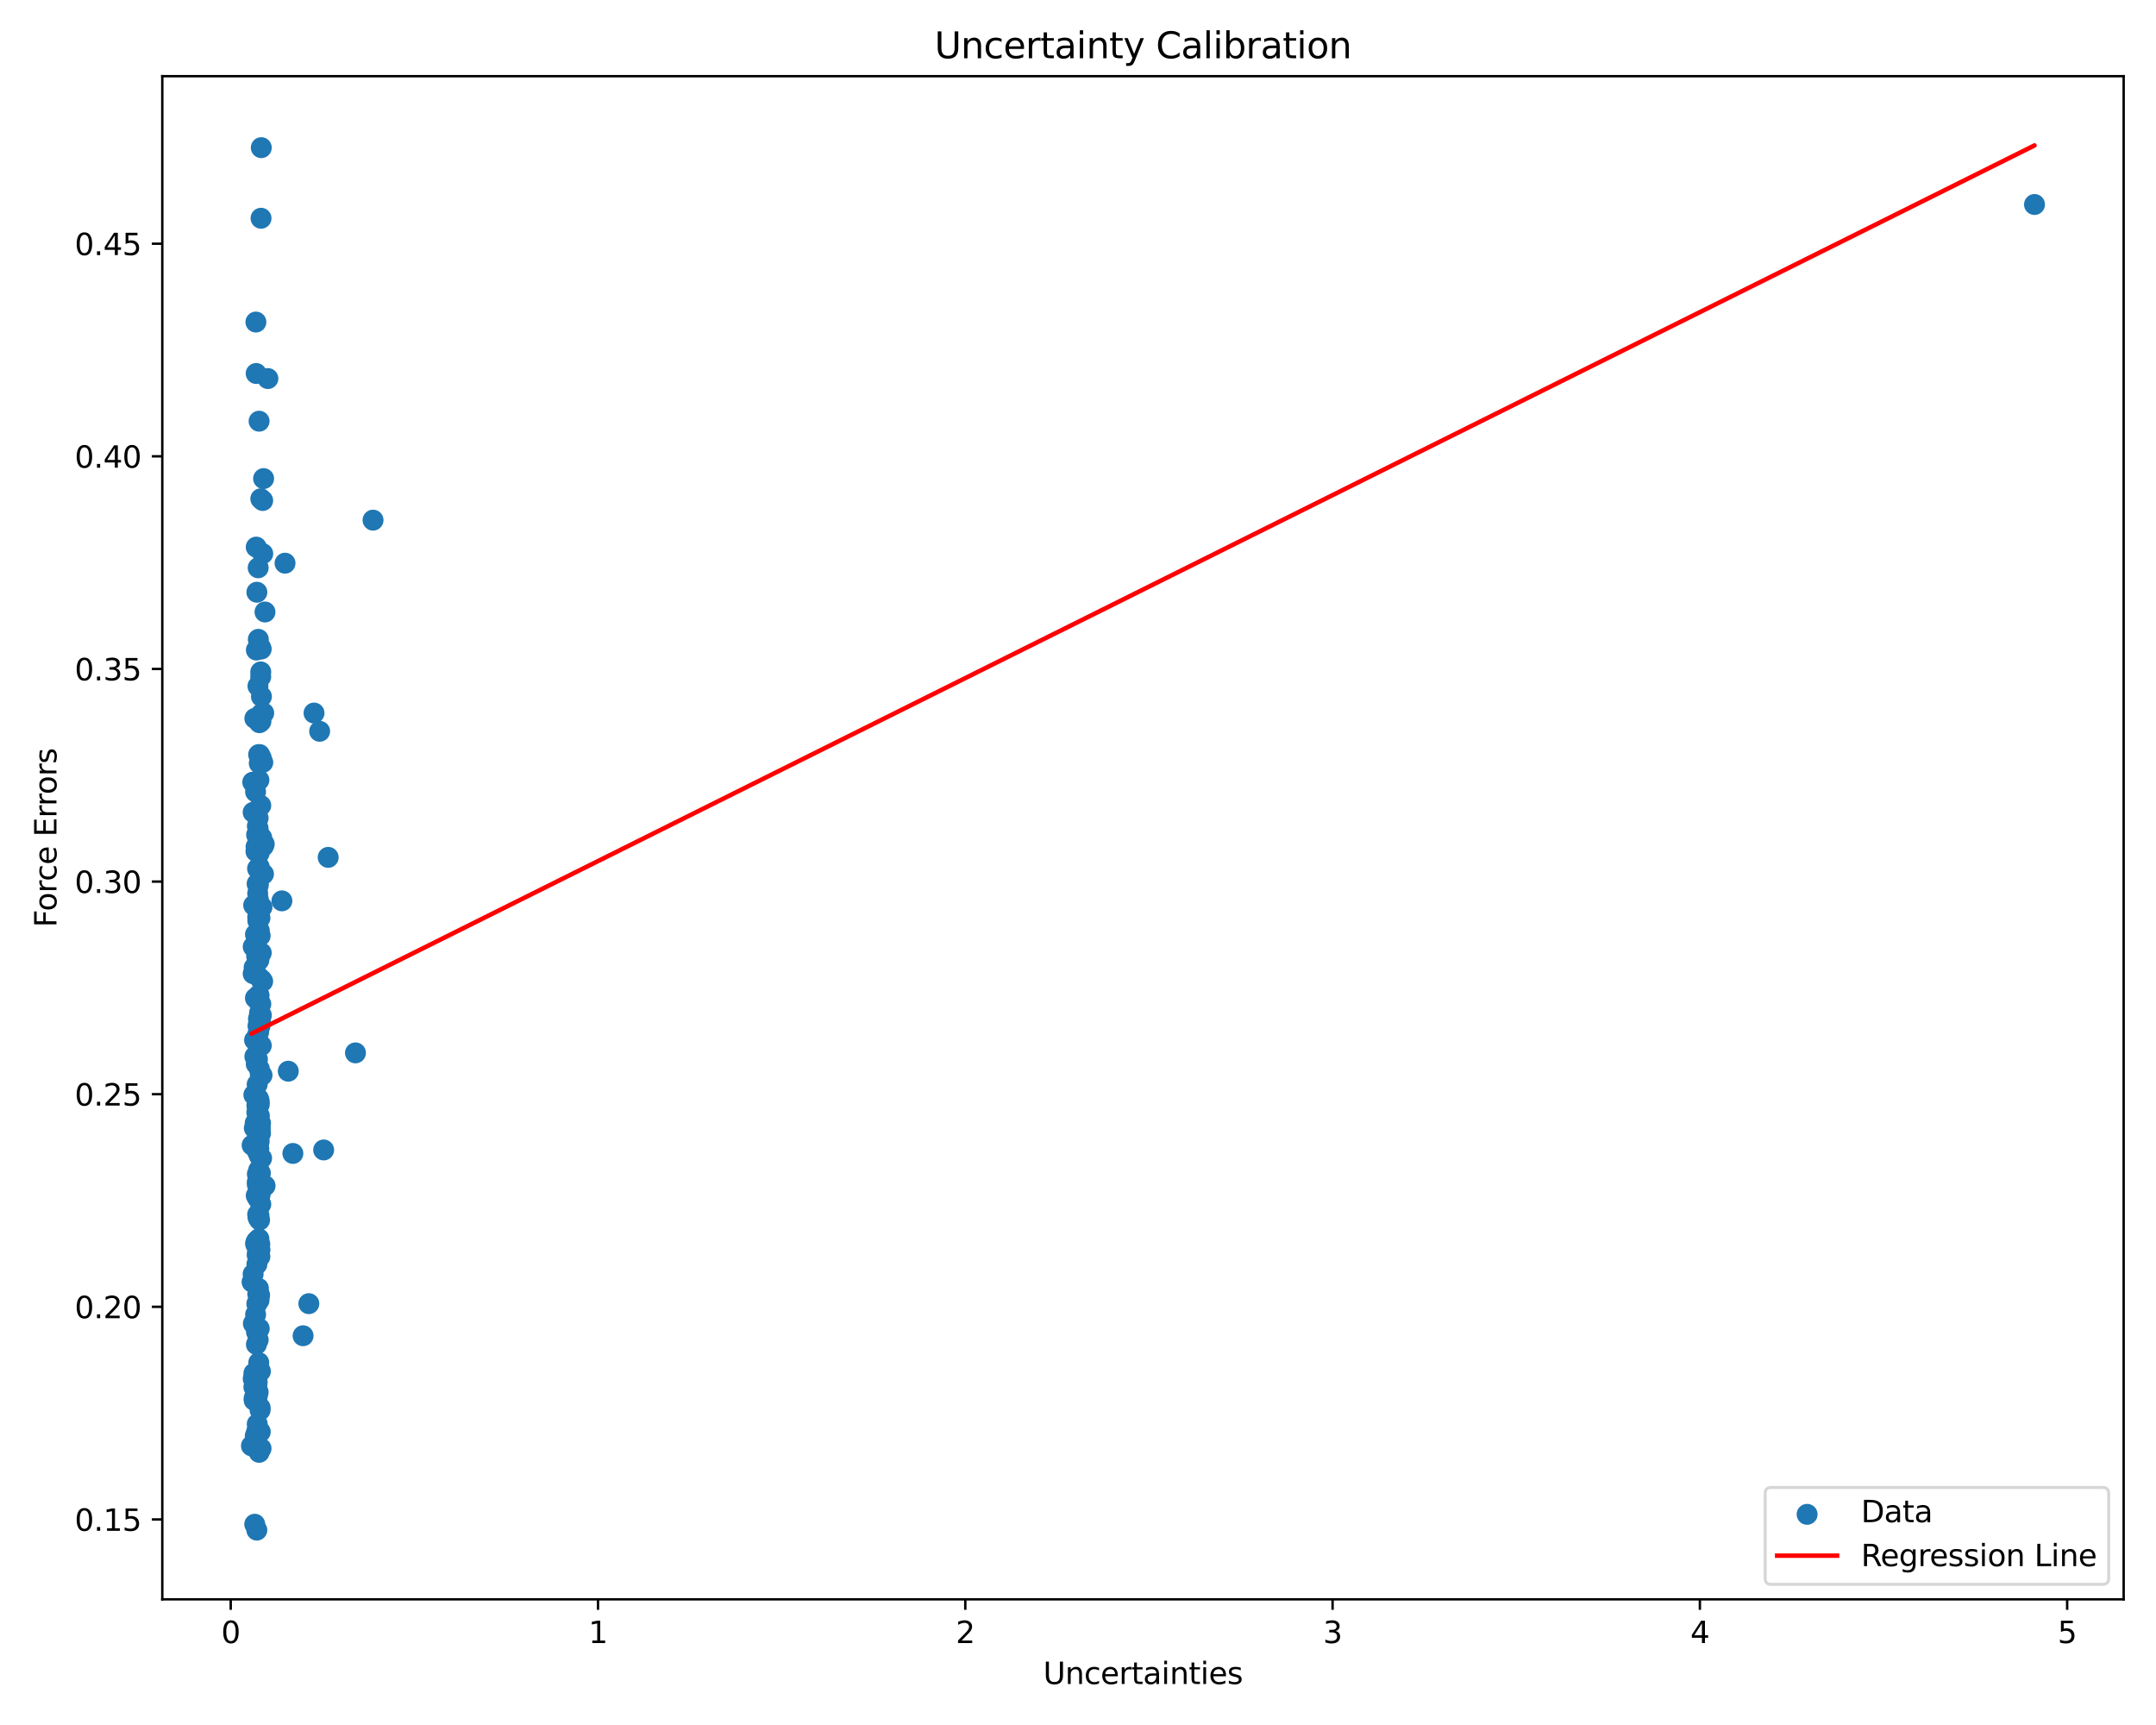 <?xml version="1.0" encoding="utf-8" standalone="no"?>
<!DOCTYPE svg PUBLIC "-//W3C//DTD SVG 1.1//EN"
  "http://www.w3.org/Graphics/SVG/1.1/DTD/svg11.dtd">
<svg xmlns:xlink="http://www.w3.org/1999/xlink" width="720pt" height="576pt" viewBox="0 0 720 576" xmlns="http://www.w3.org/2000/svg" version="1.1">
 <defs>
  <style type="text/css">*{stroke-linejoin: round; stroke-linecap: butt}</style>
 </defs>
 <g id="figure_1">
  <g id="patch_1">
   <path d="M 0 576 
L 720 576 
L 720 0 
L 0 0 
z
" style="fill: #ffffff"/>
  </g>
  <g id="axes_1">
   <g id="patch_2">
    <path d="M 54.2 534.04 
L 709.2 534.04 
L 709.2 25.44 
L 54.2 25.44 
z
" style="fill: #ffffff"/>
   </g>
   <g id="PathCollection_1">
    <defs>
     <path id="mc47ee241d7" d="M 0 3 
C 0.796 3 1.559 2.684 2.121 2.121 
C 2.684 1.559 3 0.796 3 0 
C 3 -0.796 2.684 -1.559 2.121 -2.121 
C 1.559 -2.684 0.796 -3 0 -3 
C -0.796 -3 -1.559 -2.684 -2.121 -2.121 
C -2.684 -1.559 -3 -0.796 -3 0 
C -3 0.796 -2.684 1.559 -2.121 2.121 
C -1.559 2.684 -0.796 3 0 3 
z
" style="stroke: #1f77b4"/>
    </defs>
    <g clip-path="url(#pdc60cb3598)">
     <use xlink:href="#mc47ee241d7" x="84.878" y="466.83" style="fill: #1f77b4; stroke: #1f77b4"/>
     <use xlink:href="#mc47ee241d7" x="86.391" y="390.702" style="fill: #1f77b4; stroke: #1f77b4"/>
     <use xlink:href="#mc47ee241d7" x="85.946" y="392.038" style="fill: #1f77b4; stroke: #1f77b4"/>
     <use xlink:href="#mc47ee241d7" x="86.112" y="400.181" style="fill: #1f77b4; stroke: #1f77b4"/>
     <use xlink:href="#mc47ee241d7" x="86.536" y="484.953" style="fill: #1f77b4; stroke: #1f77b4"/>
     <use xlink:href="#mc47ee241d7" x="86.99" y="341.091" style="fill: #1f77b4; stroke: #1f77b4"/>
     <use xlink:href="#mc47ee241d7" x="85.206" y="467.085" style="fill: #1f77b4; stroke: #1f77b4"/>
     <use xlink:href="#mc47ee241d7" x="84.178" y="428.079" style="fill: #1f77b4; stroke: #1f77b4"/>
     <use xlink:href="#mc47ee241d7" x="85.835" y="478.633" style="fill: #1f77b4; stroke: #1f77b4"/>
     <use xlink:href="#mc47ee241d7" x="86.662" y="282.527" style="fill: #1f77b4; stroke: #1f77b4"/>
     <use xlink:href="#mc47ee241d7" x="86.581" y="254.875" style="fill: #1f77b4; stroke: #1f77b4"/>
     <use xlink:href="#mc47ee241d7" x="86.205" y="273.171" style="fill: #1f77b4; stroke: #1f77b4"/>
     <use xlink:href="#mc47ee241d7" x="84.561" y="460.409" style="fill: #1f77b4; stroke: #1f77b4"/>
     <use xlink:href="#mc47ee241d7" x="85.075" y="508.964" style="fill: #1f77b4; stroke: #1f77b4"/>
     <use xlink:href="#mc47ee241d7" x="85.46" y="107.541" style="fill: #1f77b4; stroke: #1f77b4"/>
     <use xlink:href="#mc47ee241d7" x="85.865" y="295.098" style="fill: #1f77b4; stroke: #1f77b4"/>
     <use xlink:href="#mc47ee241d7" x="86.076" y="432.09" style="fill: #1f77b4; stroke: #1f77b4"/>
     <use xlink:href="#mc47ee241d7" x="87.178" y="483.662" style="fill: #1f77b4; stroke: #1f77b4"/>
     <use xlink:href="#mc47ee241d7" x="85.315" y="312.019" style="fill: #1f77b4; stroke: #1f77b4"/>
     <use xlink:href="#mc47ee241d7" x="86.194" y="349.029" style="fill: #1f77b4; stroke: #1f77b4"/>
     <use xlink:href="#mc47ee241d7" x="94.141" y="300.806" style="fill: #1f77b4; stroke: #1f77b4"/>
     <use xlink:href="#mc47ee241d7" x="86.194" y="320.273" style="fill: #1f77b4; stroke: #1f77b4"/>
     <use xlink:href="#mc47ee241d7" x="84.404" y="261.181" style="fill: #1f77b4; stroke: #1f77b4"/>
     <use xlink:href="#mc47ee241d7" x="86.219" y="189.593" style="fill: #1f77b4; stroke: #1f77b4"/>
     <use xlink:href="#mc47ee241d7" x="84.539" y="271.238" style="fill: #1f77b4; stroke: #1f77b4"/>
     <use xlink:href="#mc47ee241d7" x="87.36" y="386.751" style="fill: #1f77b4; stroke: #1f77b4"/>
     <use xlink:href="#mc47ee241d7" x="86.463" y="260.474" style="fill: #1f77b4; stroke: #1f77b4"/>
     <use xlink:href="#mc47ee241d7" x="97.806" y="385.149" style="fill: #1f77b4; stroke: #1f77b4"/>
     <use xlink:href="#mc47ee241d7" x="86.522" y="284.909" style="fill: #1f77b4; stroke: #1f77b4"/>
     <use xlink:href="#mc47ee241d7" x="84.202" y="382.408" style="fill: #1f77b4; stroke: #1f77b4"/>
     <use xlink:href="#mc47ee241d7" x="85.65" y="444.71" style="fill: #1f77b4; stroke: #1f77b4"/>
     <use xlink:href="#mc47ee241d7" x="85.714" y="463.401" style="fill: #1f77b4; stroke: #1f77b4"/>
     <use xlink:href="#mc47ee241d7" x="87.492" y="302.915" style="fill: #1f77b4; stroke: #1f77b4"/>
     <use xlink:href="#mc47ee241d7" x="85.769" y="371.462" style="fill: #1f77b4; stroke: #1f77b4"/>
     <use xlink:href="#mc47ee241d7" x="86.043" y="405.54" style="fill: #1f77b4; stroke: #1f77b4"/>
     <use xlink:href="#mc47ee241d7" x="85.11" y="352.775" style="fill: #1f77b4; stroke: #1f77b4"/>
     <use xlink:href="#mc47ee241d7" x="108.086" y="383.987" style="fill: #1f77b4; stroke: #1f77b4"/>
     <use xlink:href="#mc47ee241d7" x="87.079" y="224.365" style="fill: #1f77b4; stroke: #1f77b4"/>
     <use xlink:href="#mc47ee241d7" x="96.271" y="357.689" style="fill: #1f77b4; stroke: #1f77b4"/>
     <use xlink:href="#mc47ee241d7" x="86.196" y="345.059" style="fill: #1f77b4; stroke: #1f77b4"/>
     <use xlink:href="#mc47ee241d7" x="83.973" y="482.778" style="fill: #1f77b4; stroke: #1f77b4"/>
     <use xlink:href="#mc47ee241d7" x="86.766" y="415.483" style="fill: #1f77b4; stroke: #1f77b4"/>
     <use xlink:href="#mc47ee241d7" x="104.871" y="238.093" style="fill: #1f77b4; stroke: #1f77b4"/>
     <use xlink:href="#mc47ee241d7" x="88.064" y="238.102" style="fill: #1f77b4; stroke: #1f77b4"/>
     <use xlink:href="#mc47ee241d7" x="86.435" y="334.516" style="fill: #1f77b4; stroke: #1f77b4"/>
     <use xlink:href="#mc47ee241d7" x="86.924" y="398.309" style="fill: #1f77b4; stroke: #1f77b4"/>
     <use xlink:href="#mc47ee241d7" x="85.569" y="283.853" style="fill: #1f77b4; stroke: #1f77b4"/>
     <use xlink:href="#mc47ee241d7" x="87.002" y="281.829" style="fill: #1f77b4; stroke: #1f77b4"/>
     <use xlink:href="#mc47ee241d7" x="109.596" y="286.289" style="fill: #1f77b4; stroke: #1f77b4"/>
     <use xlink:href="#mc47ee241d7" x="86.876" y="470.03" style="fill: #1f77b4; stroke: #1f77b4"/>
     <use xlink:href="#mc47ee241d7" x="106.747" y="244.185" style="fill: #1f77b4; stroke: #1f77b4"/>
     <use xlink:href="#mc47ee241d7" x="86.988" y="216.17" style="fill: #1f77b4; stroke: #1f77b4"/>
     <use xlink:href="#mc47ee241d7" x="88.525" y="395.94" style="fill: #1f77b4; stroke: #1f77b4"/>
     <use xlink:href="#mc47ee241d7" x="86.997" y="378.427" style="fill: #1f77b4; stroke: #1f77b4"/>
     <use xlink:href="#mc47ee241d7" x="86.028" y="417.997" style="fill: #1f77b4; stroke: #1f77b4"/>
     <use xlink:href="#mc47ee241d7" x="84.56" y="316.13" style="fill: #1f77b4; stroke: #1f77b4"/>
     <use xlink:href="#mc47ee241d7" x="86.925" y="478.108" style="fill: #1f77b4; stroke: #1f77b4"/>
     <use xlink:href="#mc47ee241d7" x="87.747" y="184.875" style="fill: #1f77b4; stroke: #1f77b4"/>
     <use xlink:href="#mc47ee241d7" x="89.462" y="126.402" style="fill: #1f77b4; stroke: #1f77b4"/>
     <use xlink:href="#mc47ee241d7" x="87.096" y="335.27" style="fill: #1f77b4; stroke: #1f77b4"/>
     <use xlink:href="#mc47ee241d7" x="86.501" y="434.174" style="fill: #1f77b4; stroke: #1f77b4"/>
     <use xlink:href="#mc47ee241d7" x="84.549" y="325.133" style="fill: #1f77b4; stroke: #1f77b4"/>
     <use xlink:href="#mc47ee241d7" x="85.613" y="217.055" style="fill: #1f77b4; stroke: #1f77b4"/>
     <use xlink:href="#mc47ee241d7" x="84.776" y="365.597" style="fill: #1f77b4; stroke: #1f77b4"/>
     <use xlink:href="#mc47ee241d7" x="86.581" y="368.792" style="fill: #1f77b4; stroke: #1f77b4"/>
     <use xlink:href="#mc47ee241d7" x="86.147" y="229.085" style="fill: #1f77b4; stroke: #1f77b4"/>
     <use xlink:href="#mc47ee241d7" x="85.932" y="384.444" style="fill: #1f77b4; stroke: #1f77b4"/>
     <use xlink:href="#mc47ee241d7" x="86.391" y="341.198" style="fill: #1f77b4; stroke: #1f77b4"/>
     <use xlink:href="#mc47ee241d7" x="86.432" y="332.218" style="fill: #1f77b4; stroke: #1f77b4"/>
     <use xlink:href="#mc47ee241d7" x="85.506" y="282.781" style="fill: #1f77b4; stroke: #1f77b4"/>
     <use xlink:href="#mc47ee241d7" x="84.615" y="441.964" style="fill: #1f77b4; stroke: #1f77b4"/>
     <use xlink:href="#mc47ee241d7" x="86.432" y="383.619" style="fill: #1f77b4; stroke: #1f77b4"/>
     <use xlink:href="#mc47ee241d7" x="87.175" y="72.878" style="fill: #1f77b4; stroke: #1f77b4"/>
     <use xlink:href="#mc47ee241d7" x="86.693" y="251.976" style="fill: #1f77b4; stroke: #1f77b4"/>
     <use xlink:href="#mc47ee241d7" x="86.324" y="366.854" style="fill: #1f77b4; stroke: #1f77b4"/>
     <use xlink:href="#mc47ee241d7" x="86.221" y="447.396" style="fill: #1f77b4; stroke: #1f77b4"/>
     <use xlink:href="#mc47ee241d7" x="87.718" y="327.684" style="fill: #1f77b4; stroke: #1f77b4"/>
     <use xlink:href="#mc47ee241d7" x="86.371" y="251.978" style="fill: #1f77b4; stroke: #1f77b4"/>
     <use xlink:href="#mc47ee241d7" x="85.328" y="381.675" style="fill: #1f77b4; stroke: #1f77b4"/>
     <use xlink:href="#mc47ee241d7" x="86.955" y="391.719" style="fill: #1f77b4; stroke: #1f77b4"/>
     <use xlink:href="#mc47ee241d7" x="85.734" y="414.338" style="fill: #1f77b4; stroke: #1f77b4"/>
     <use xlink:href="#mc47ee241d7" x="86.817" y="306.521" style="fill: #1f77b4; stroke: #1f77b4"/>
     <use xlink:href="#mc47ee241d7" x="85.235" y="479.508" style="fill: #1f77b4; stroke: #1f77b4"/>
     <use xlink:href="#mc47ee241d7" x="85.571" y="182.686" style="fill: #1f77b4; stroke: #1f77b4"/>
     <use xlink:href="#mc47ee241d7" x="85.812" y="457.668" style="fill: #1f77b4; stroke: #1f77b4"/>
     <use xlink:href="#mc47ee241d7" x="88.49" y="204.354" style="fill: #1f77b4; stroke: #1f77b4"/>
     <use xlink:href="#mc47ee241d7" x="86.398" y="377.266" style="fill: #1f77b4; stroke: #1f77b4"/>
     <use xlink:href="#mc47ee241d7" x="85.901" y="461.576" style="fill: #1f77b4; stroke: #1f77b4"/>
     <use xlink:href="#mc47ee241d7" x="86.858" y="470.853" style="fill: #1f77b4; stroke: #1f77b4"/>
     <use xlink:href="#mc47ee241d7" x="85.791" y="422.152" style="fill: #1f77b4; stroke: #1f77b4"/>
     <use xlink:href="#mc47ee241d7" x="87.961" y="282.542" style="fill: #1f77b4; stroke: #1f77b4"/>
     <use xlink:href="#mc47ee241d7" x="85.358" y="438.959" style="fill: #1f77b4; stroke: #1f77b4"/>
     <use xlink:href="#mc47ee241d7" x="86.815" y="342.665" style="fill: #1f77b4; stroke: #1f77b4"/>
     <use xlink:href="#mc47ee241d7" x="85.578" y="355.306" style="fill: #1f77b4; stroke: #1f77b4"/>
     <use xlink:href="#mc47ee241d7" x="84.869" y="467.566" style="fill: #1f77b4; stroke: #1f77b4"/>
     <use xlink:href="#mc47ee241d7" x="84.933" y="376.687" style="fill: #1f77b4; stroke: #1f77b4"/>
     <use xlink:href="#mc47ee241d7" x="86.31" y="340.182" style="fill: #1f77b4; stroke: #1f77b4"/>
     <use xlink:href="#mc47ee241d7" x="85.944" y="275.848" style="fill: #1f77b4; stroke: #1f77b4"/>
     <use xlink:href="#mc47ee241d7" x="86.209" y="464.828" style="fill: #1f77b4; stroke: #1f77b4"/>
     <use xlink:href="#mc47ee241d7" x="86.688" y="407.383" style="fill: #1f77b4; stroke: #1f77b4"/>
     <use xlink:href="#mc47ee241d7" x="85.571" y="399.235" style="fill: #1f77b4; stroke: #1f77b4"/>
     <use xlink:href="#mc47ee241d7" x="87.093" y="166.55" style="fill: #1f77b4; stroke: #1f77b4"/>
     <use xlink:href="#mc47ee241d7" x="87.762" y="254.579" style="fill: #1f77b4; stroke: #1f77b4"/>
     <use xlink:href="#mc47ee241d7" x="85.225" y="375.002" style="fill: #1f77b4; stroke: #1f77b4"/>
     <use xlink:href="#mc47ee241d7" x="87.508" y="359.031" style="fill: #1f77b4; stroke: #1f77b4"/>
     <use xlink:href="#mc47ee241d7" x="87.132" y="327.103" style="fill: #1f77b4; stroke: #1f77b4"/>
     <use xlink:href="#mc47ee241d7" x="86.484" y="405.831" style="fill: #1f77b4; stroke: #1f77b4"/>
     <use xlink:href="#mc47ee241d7" x="85.475" y="284.293" style="fill: #1f77b4; stroke: #1f77b4"/>
     <use xlink:href="#mc47ee241d7" x="86.526" y="140.642" style="fill: #1f77b4; stroke: #1f77b4"/>
     <use xlink:href="#mc47ee241d7" x="85.297" y="333.273" style="fill: #1f77b4; stroke: #1f77b4"/>
     <use xlink:href="#mc47ee241d7" x="86.575" y="443.641" style="fill: #1f77b4; stroke: #1f77b4"/>
     <use xlink:href="#mc47ee241d7" x="86.263" y="342.481" style="fill: #1f77b4; stroke: #1f77b4"/>
     <use xlink:href="#mc47ee241d7" x="86.227" y="406.623" style="fill: #1f77b4; stroke: #1f77b4"/>
     <use xlink:href="#mc47ee241d7" x="86.781" y="399.363" style="fill: #1f77b4; stroke: #1f77b4"/>
     <use xlink:href="#mc47ee241d7" x="85.99" y="414.23" style="fill: #1f77b4; stroke: #1f77b4"/>
     <use xlink:href="#mc47ee241d7" x="86.89" y="312.458" style="fill: #1f77b4; stroke: #1f77b4"/>
     <use xlink:href="#mc47ee241d7" x="86.924" y="376.751" style="fill: #1f77b4; stroke: #1f77b4"/>
     <use xlink:href="#mc47ee241d7" x="85.974" y="353.764" style="fill: #1f77b4; stroke: #1f77b4"/>
     <use xlink:href="#mc47ee241d7" x="84.532" y="425.447" style="fill: #1f77b4; stroke: #1f77b4"/>
     <use xlink:href="#mc47ee241d7" x="118.71" y="351.57" style="fill: #1f77b4; stroke: #1f77b4"/>
     <use xlink:href="#mc47ee241d7" x="85.658" y="458.822" style="fill: #1f77b4; stroke: #1f77b4"/>
     <use xlink:href="#mc47ee241d7" x="85.884" y="362.09" style="fill: #1f77b4; stroke: #1f77b4"/>
     <use xlink:href="#mc47ee241d7" x="85.783" y="197.754" style="fill: #1f77b4; stroke: #1f77b4"/>
     <use xlink:href="#mc47ee241d7" x="87.252" y="238.396" style="fill: #1f77b4; stroke: #1f77b4"/>
     <use xlink:href="#mc47ee241d7" x="86.266" y="213.481" style="fill: #1f77b4; stroke: #1f77b4"/>
     <use xlink:href="#mc47ee241d7" x="86.457" y="413.641" style="fill: #1f77b4; stroke: #1f77b4"/>
     <use xlink:href="#mc47ee241d7" x="86.645" y="241.32" style="fill: #1f77b4; stroke: #1f77b4"/>
     <use xlink:href="#mc47ee241d7" x="86.614" y="372.548" style="fill: #1f77b4; stroke: #1f77b4"/>
     <use xlink:href="#mc47ee241d7" x="84.788" y="458.555" style="fill: #1f77b4; stroke: #1f77b4"/>
     <use xlink:href="#mc47ee241d7" x="86.062" y="306.264" style="fill: #1f77b4; stroke: #1f77b4"/>
     <use xlink:href="#mc47ee241d7" x="85.345" y="264.402" style="fill: #1f77b4; stroke: #1f77b4"/>
     <use xlink:href="#mc47ee241d7" x="95.187" y="188.052" style="fill: #1f77b4; stroke: #1f77b4"/>
     <use xlink:href="#mc47ee241d7" x="86.217" y="295.724" style="fill: #1f77b4; stroke: #1f77b4"/>
     <use xlink:href="#mc47ee241d7" x="86.821" y="340.854" style="fill: #1f77b4; stroke: #1f77b4"/>
     <use xlink:href="#mc47ee241d7" x="85.694" y="278.74" style="fill: #1f77b4; stroke: #1f77b4"/>
     <use xlink:href="#mc47ee241d7" x="86.253" y="300.31" style="fill: #1f77b4; stroke: #1f77b4"/>
     <use xlink:href="#mc47ee241d7" x="86.299" y="430.198" style="fill: #1f77b4; stroke: #1f77b4"/>
     <use xlink:href="#mc47ee241d7" x="87.142" y="240.872" style="fill: #1f77b4; stroke: #1f77b4"/>
     <use xlink:href="#mc47ee241d7" x="85.735" y="382.868" style="fill: #1f77b4; stroke: #1f77b4"/>
     <use xlink:href="#mc47ee241d7" x="86.182" y="342.584" style="fill: #1f77b4; stroke: #1f77b4"/>
     <use xlink:href="#mc47ee241d7" x="87.058" y="339.423" style="fill: #1f77b4; stroke: #1f77b4"/>
     <use xlink:href="#mc47ee241d7" x="85.659" y="463.129" style="fill: #1f77b4; stroke: #1f77b4"/>
     <use xlink:href="#mc47ee241d7" x="86.498" y="332.484" style="fill: #1f77b4; stroke: #1f77b4"/>
     <use xlink:href="#mc47ee241d7" x="87.255" y="349.13" style="fill: #1f77b4; stroke: #1f77b4"/>
     <use xlink:href="#mc47ee241d7" x="86.284" y="294.782" style="fill: #1f77b4; stroke: #1f77b4"/>
     <use xlink:href="#mc47ee241d7" x="86.242" y="382.697" style="fill: #1f77b4; stroke: #1f77b4"/>
     <use xlink:href="#mc47ee241d7" x="85.928" y="395.495" style="fill: #1f77b4; stroke: #1f77b4"/>
     <use xlink:href="#mc47ee241d7" x="85.763" y="435.365" style="fill: #1f77b4; stroke: #1f77b4"/>
     <use xlink:href="#mc47ee241d7" x="86.414" y="454.998" style="fill: #1f77b4; stroke: #1f77b4"/>
     <use xlink:href="#mc47ee241d7" x="86.214" y="276.812" style="fill: #1f77b4; stroke: #1f77b4"/>
     <use xlink:href="#mc47ee241d7" x="86.031" y="379.963" style="fill: #1f77b4; stroke: #1f77b4"/>
     <use xlink:href="#mc47ee241d7" x="87.271" y="338.998" style="fill: #1f77b4; stroke: #1f77b4"/>
     <use xlink:href="#mc47ee241d7" x="86.791" y="419.582" style="fill: #1f77b4; stroke: #1f77b4"/>
     <use xlink:href="#mc47ee241d7" x="87.089" y="402.141" style="fill: #1f77b4; stroke: #1f77b4"/>
     <use xlink:href="#mc47ee241d7" x="86.577" y="385.914" style="fill: #1f77b4; stroke: #1f77b4"/>
     <use xlink:href="#mc47ee241d7" x="86.095" y="307.412" style="fill: #1f77b4; stroke: #1f77b4"/>
     <use xlink:href="#mc47ee241d7" x="85.419" y="414.92" style="fill: #1f77b4; stroke: #1f77b4"/>
     <use xlink:href="#mc47ee241d7" x="85.684" y="478.068" style="fill: #1f77b4; stroke: #1f77b4"/>
     <use xlink:href="#mc47ee241d7" x="86.57" y="367.712" style="fill: #1f77b4; stroke: #1f77b4"/>
     <use xlink:href="#mc47ee241d7" x="87.407" y="279.723" style="fill: #1f77b4; stroke: #1f77b4"/>
     <use xlink:href="#mc47ee241d7" x="85.015" y="347.29" style="fill: #1f77b4; stroke: #1f77b4"/>
     <use xlink:href="#mc47ee241d7" x="86.595" y="356.905" style="fill: #1f77b4; stroke: #1f77b4"/>
     <use xlink:href="#mc47ee241d7" x="85.917" y="466.193" style="fill: #1f77b4; stroke: #1f77b4"/>
     <use xlink:href="#mc47ee241d7" x="86.662" y="338.232" style="fill: #1f77b4; stroke: #1f77b4"/>
     <use xlink:href="#mc47ee241d7" x="86.696" y="432.492" style="fill: #1f77b4; stroke: #1f77b4"/>
     <use xlink:href="#mc47ee241d7" x="86.411" y="415.295" style="fill: #1f77b4; stroke: #1f77b4"/>
     <use xlink:href="#mc47ee241d7" x="85.626" y="448.921" style="fill: #1f77b4; stroke: #1f77b4"/>
     <use xlink:href="#mc47ee241d7" x="87.065" y="225.985" style="fill: #1f77b4; stroke: #1f77b4"/>
     <use xlink:href="#mc47ee241d7" x="84.864" y="323.05" style="fill: #1f77b4; stroke: #1f77b4"/>
     <use xlink:href="#mc47ee241d7" x="85.935" y="394.638" style="fill: #1f77b4; stroke: #1f77b4"/>
     <use xlink:href="#mc47ee241d7" x="87.009" y="375.052" style="fill: #1f77b4; stroke: #1f77b4"/>
     <use xlink:href="#mc47ee241d7" x="84.713" y="302.277" style="fill: #1f77b4; stroke: #1f77b4"/>
     <use xlink:href="#mc47ee241d7" x="87.232" y="216.731" style="fill: #1f77b4; stroke: #1f77b4"/>
     <use xlink:href="#mc47ee241d7" x="86.448" y="320.603" style="fill: #1f77b4; stroke: #1f77b4"/>
     <use xlink:href="#mc47ee241d7" x="86.588" y="310.717" style="fill: #1f77b4; stroke: #1f77b4"/>
     <use xlink:href="#mc47ee241d7" x="85.106" y="239.887" style="fill: #1f77b4; stroke: #1f77b4"/>
     <use xlink:href="#mc47ee241d7" x="87.723" y="167.127" style="fill: #1f77b4; stroke: #1f77b4"/>
     <use xlink:href="#mc47ee241d7" x="87.25" y="318.179" style="fill: #1f77b4; stroke: #1f77b4"/>
     <use xlink:href="#mc47ee241d7" x="85.776" y="369.102" style="fill: #1f77b4; stroke: #1f77b4"/>
     <use xlink:href="#mc47ee241d7" x="85.769" y="510.922" style="fill: #1f77b4; stroke: #1f77b4"/>
     <use xlink:href="#mc47ee241d7" x="84.78" y="463.161" style="fill: #1f77b4; stroke: #1f77b4"/>
     <use xlink:href="#mc47ee241d7" x="85.946" y="325.692" style="fill: #1f77b4; stroke: #1f77b4"/>
     <use xlink:href="#mc47ee241d7" x="86.265" y="406.578" style="fill: #1f77b4; stroke: #1f77b4"/>
     <use xlink:href="#mc47ee241d7" x="87.305" y="232.595" style="fill: #1f77b4; stroke: #1f77b4"/>
     <use xlink:href="#mc47ee241d7" x="86.052" y="279.53" style="fill: #1f77b4; stroke: #1f77b4"/>
     <use xlink:href="#mc47ee241d7" x="86.56" y="381.091" style="fill: #1f77b4; stroke: #1f77b4"/>
     <use xlink:href="#mc47ee241d7" x="86.547" y="289.43" style="fill: #1f77b4; stroke: #1f77b4"/>
     <use xlink:href="#mc47ee241d7" x="101.217" y="446.026" style="fill: #1f77b4; stroke: #1f77b4"/>
     <use xlink:href="#mc47ee241d7" x="87.23" y="253.034" style="fill: #1f77b4; stroke: #1f77b4"/>
     <use xlink:href="#mc47ee241d7" x="85.902" y="475.515" style="fill: #1f77b4; stroke: #1f77b4"/>
     <use xlink:href="#mc47ee241d7" x="86.367" y="344.547" style="fill: #1f77b4; stroke: #1f77b4"/>
     <use xlink:href="#mc47ee241d7" x="86.82" y="417.296" style="fill: #1f77b4; stroke: #1f77b4"/>
     <use xlink:href="#mc47ee241d7" x="87.28" y="327.063" style="fill: #1f77b4; stroke: #1f77b4"/>
     <use xlink:href="#mc47ee241d7" x="87.256" y="49.305" style="fill: #1f77b4; stroke: #1f77b4"/>
     <use xlink:href="#mc47ee241d7" x="85.545" y="124.711" style="fill: #1f77b4; stroke: #1f77b4"/>
     <use xlink:href="#mc47ee241d7" x="87.991" y="291.857" style="fill: #1f77b4; stroke: #1f77b4"/>
     <use xlink:href="#mc47ee241d7" x="86.056" y="298.33" style="fill: #1f77b4; stroke: #1f77b4"/>
     <use xlink:href="#mc47ee241d7" x="87.035" y="253.109" style="fill: #1f77b4; stroke: #1f77b4"/>
     <use xlink:href="#mc47ee241d7" x="86.924" y="358.692" style="fill: #1f77b4; stroke: #1f77b4"/>
     <use xlink:href="#mc47ee241d7" x="85.382" y="415.449" style="fill: #1f77b4; stroke: #1f77b4"/>
     <use xlink:href="#mc47ee241d7" x="86.965" y="457.886" style="fill: #1f77b4; stroke: #1f77b4"/>
     <use xlink:href="#mc47ee241d7" x="85.878" y="419.041" style="fill: #1f77b4; stroke: #1f77b4"/>
     <use xlink:href="#mc47ee241d7" x="679.427" y="68.286" style="fill: #1f77b4; stroke: #1f77b4"/>
     <use xlink:href="#mc47ee241d7" x="87.086" y="268.96" style="fill: #1f77b4; stroke: #1f77b4"/>
     <use xlink:href="#mc47ee241d7" x="86.016" y="290.04" style="fill: #1f77b4; stroke: #1f77b4"/>
     <use xlink:href="#mc47ee241d7" x="103.138" y="435.308" style="fill: #1f77b4; stroke: #1f77b4"/>
     <use xlink:href="#mc47ee241d7" x="88.029" y="159.809" style="fill: #1f77b4; stroke: #1f77b4"/>
     <use xlink:href="#mc47ee241d7" x="124.575" y="173.683" style="fill: #1f77b4; stroke: #1f77b4"/>
     <use xlink:href="#mc47ee241d7" x="85.708" y="319.311" style="fill: #1f77b4; stroke: #1f77b4"/>
     <use xlink:href="#mc47ee241d7" x="88.242" y="281.842" style="fill: #1f77b4; stroke: #1f77b4"/>
    </g>
   </g>
   <g id="matplotlib.axis_1">
    <g id="xtick_1">
     <g id="line2d_1">
      <defs>
       <path id="m764c858605" d="M 0 0 
L 0 3.5 
" style="stroke: #000000; stroke-width: 0.8"/>
      </defs>
      <g>
       <use xlink:href="#m764c858605" x="77.05" y="534.04" style="stroke: #000000; stroke-width: 0.8"/>
      </g>
     </g>
     <g id="text_1">
      <!-- 0 -->
      <g transform="translate(73.869 548.638) scale(0.1 -0.1)">
       <defs>
        <path id="DejaVuSans-30" d="M 2034 4250 
Q 1547 4250 1301 3770 
Q 1056 3291 1056 2328 
Q 1056 1369 1301 889 
Q 1547 409 2034 409 
Q 2525 409 2770 889 
Q 3016 1369 3016 2328 
Q 3016 3291 2770 3770 
Q 2525 4250 2034 4250 
z
M 2034 4750 
Q 2819 4750 3233 4129 
Q 3647 3509 3647 2328 
Q 3647 1150 3233 529 
Q 2819 -91 2034 -91 
Q 1250 -91 836 529 
Q 422 1150 422 2328 
Q 422 3509 836 4129 
Q 1250 4750 2034 4750 
z
" transform="scale(0.016)"/>
       </defs>
       <use xlink:href="#DejaVuSans-30"/>
      </g>
     </g>
    </g>
    <g id="xtick_2">
     <g id="line2d_2">
      <g>
       <use xlink:href="#m764c858605" x="199.707" y="534.04" style="stroke: #000000; stroke-width: 0.8"/>
      </g>
     </g>
     <g id="text_2">
      <!-- 1 -->
      <g transform="translate(196.525 548.638) scale(0.1 -0.1)">
       <defs>
        <path id="DejaVuSans-31" d="M 794 531 
L 1825 531 
L 1825 4091 
L 703 3866 
L 703 4441 
L 1819 4666 
L 2450 4666 
L 2450 531 
L 3481 531 
L 3481 0 
L 794 0 
L 794 531 
z
" transform="scale(0.016)"/>
       </defs>
       <use xlink:href="#DejaVuSans-31"/>
      </g>
     </g>
    </g>
    <g id="xtick_3">
     <g id="line2d_3">
      <g>
       <use xlink:href="#m764c858605" x="322.363" y="534.04" style="stroke: #000000; stroke-width: 0.8"/>
      </g>
     </g>
     <g id="text_3">
      <!-- 2 -->
      <g transform="translate(319.182 548.638) scale(0.1 -0.1)">
       <defs>
        <path id="DejaVuSans-32" d="M 1228 531 
L 3431 531 
L 3431 0 
L 469 0 
L 469 531 
Q 828 903 1448 1529 
Q 2069 2156 2228 2338 
Q 2531 2678 2651 2914 
Q 2772 3150 2772 3378 
Q 2772 3750 2511 3984 
Q 2250 4219 1831 4219 
Q 1534 4219 1204 4116 
Q 875 4013 500 3803 
L 500 4441 
Q 881 4594 1212 4672 
Q 1544 4750 1819 4750 
Q 2544 4750 2975 4387 
Q 3406 4025 3406 3419 
Q 3406 3131 3298 2873 
Q 3191 2616 2906 2266 
Q 2828 2175 2409 1742 
Q 1991 1309 1228 531 
z
" transform="scale(0.016)"/>
       </defs>
       <use xlink:href="#DejaVuSans-32"/>
      </g>
     </g>
    </g>
    <g id="xtick_4">
     <g id="line2d_4">
      <g>
       <use xlink:href="#m764c858605" x="445.02" y="534.04" style="stroke: #000000; stroke-width: 0.8"/>
      </g>
     </g>
     <g id="text_4">
      <!-- 3 -->
      <g transform="translate(441.839 548.638) scale(0.1 -0.1)">
       <defs>
        <path id="DejaVuSans-33" d="M 2597 2516 
Q 3050 2419 3304 2112 
Q 3559 1806 3559 1356 
Q 3559 666 3084 287 
Q 2609 -91 1734 -91 
Q 1441 -91 1130 -33 
Q 819 25 488 141 
L 488 750 
Q 750 597 1062 519 
Q 1375 441 1716 441 
Q 2309 441 2620 675 
Q 2931 909 2931 1356 
Q 2931 1769 2642 2001 
Q 2353 2234 1838 2234 
L 1294 2234 
L 1294 2753 
L 1863 2753 
Q 2328 2753 2575 2939 
Q 2822 3125 2822 3475 
Q 2822 3834 2567 4026 
Q 2313 4219 1838 4219 
Q 1578 4219 1281 4162 
Q 984 4106 628 3988 
L 628 4550 
Q 988 4650 1302 4700 
Q 1616 4750 1894 4750 
Q 2613 4750 3031 4423 
Q 3450 4097 3450 3541 
Q 3450 3153 3228 2886 
Q 3006 2619 2597 2516 
z
" transform="scale(0.016)"/>
       </defs>
       <use xlink:href="#DejaVuSans-33"/>
      </g>
     </g>
    </g>
    <g id="xtick_5">
     <g id="line2d_5">
      <g>
       <use xlink:href="#m764c858605" x="567.676" y="534.04" style="stroke: #000000; stroke-width: 0.8"/>
      </g>
     </g>
     <g id="text_5">
      <!-- 4 -->
      <g transform="translate(564.495 548.638) scale(0.1 -0.1)">
       <defs>
        <path id="DejaVuSans-34" d="M 2419 4116 
L 825 1625 
L 2419 1625 
L 2419 4116 
z
M 2253 4666 
L 3047 4666 
L 3047 1625 
L 3713 1625 
L 3713 1100 
L 3047 1100 
L 3047 0 
L 2419 0 
L 2419 1100 
L 313 1100 
L 313 1709 
L 2253 4666 
z
" transform="scale(0.016)"/>
       </defs>
       <use xlink:href="#DejaVuSans-34"/>
      </g>
     </g>
    </g>
    <g id="xtick_6">
     <g id="line2d_6">
      <g>
       <use xlink:href="#m764c858605" x="690.333" y="534.04" style="stroke: #000000; stroke-width: 0.8"/>
      </g>
     </g>
     <g id="text_6">
      <!-- 5 -->
      <g transform="translate(687.152 548.638) scale(0.1 -0.1)">
       <defs>
        <path id="DejaVuSans-35" d="M 691 4666 
L 3169 4666 
L 3169 4134 
L 1269 4134 
L 1269 2991 
Q 1406 3038 1543 3061 
Q 1681 3084 1819 3084 
Q 2600 3084 3056 2656 
Q 3513 2228 3513 1497 
Q 3513 744 3044 326 
Q 2575 -91 1722 -91 
Q 1428 -91 1123 -41 
Q 819 9 494 109 
L 494 744 
Q 775 591 1075 516 
Q 1375 441 1709 441 
Q 2250 441 2565 725 
Q 2881 1009 2881 1497 
Q 2881 1984 2565 2268 
Q 2250 2553 1709 2553 
Q 1456 2553 1204 2497 
Q 953 2441 691 2322 
L 691 4666 
z
" transform="scale(0.016)"/>
       </defs>
       <use xlink:href="#DejaVuSans-35"/>
      </g>
     </g>
    </g>
    <g id="text_7">
     <!-- Uncertainties -->
     <g transform="translate(348.378 562.317) scale(0.1 -0.1)">
      <defs>
       <path id="DejaVuSans-55" d="M 556 4666 
L 1191 4666 
L 1191 1831 
Q 1191 1081 1462 751 
Q 1734 422 2344 422 
Q 2950 422 3222 751 
Q 3494 1081 3494 1831 
L 3494 4666 
L 4128 4666 
L 4128 1753 
Q 4128 841 3676 375 
Q 3225 -91 2344 -91 
Q 1459 -91 1007 375 
Q 556 841 556 1753 
L 556 4666 
z
" transform="scale(0.016)"/>
       <path id="DejaVuSans-6e" d="M 3513 2113 
L 3513 0 
L 2938 0 
L 2938 2094 
Q 2938 2591 2744 2837 
Q 2550 3084 2163 3084 
Q 1697 3084 1428 2787 
Q 1159 2491 1159 1978 
L 1159 0 
L 581 0 
L 581 3500 
L 1159 3500 
L 1159 2956 
Q 1366 3272 1645 3428 
Q 1925 3584 2291 3584 
Q 2894 3584 3203 3211 
Q 3513 2838 3513 2113 
z
" transform="scale(0.016)"/>
       <path id="DejaVuSans-63" d="M 3122 3366 
L 3122 2828 
Q 2878 2963 2633 3030 
Q 2388 3097 2138 3097 
Q 1578 3097 1268 2742 
Q 959 2388 959 1747 
Q 959 1106 1268 751 
Q 1578 397 2138 397 
Q 2388 397 2633 464 
Q 2878 531 3122 666 
L 3122 134 
Q 2881 22 2623 -34 
Q 2366 -91 2075 -91 
Q 1284 -91 818 406 
Q 353 903 353 1747 
Q 353 2603 823 3093 
Q 1294 3584 2113 3584 
Q 2378 3584 2631 3529 
Q 2884 3475 3122 3366 
z
" transform="scale(0.016)"/>
       <path id="DejaVuSans-65" d="M 3597 1894 
L 3597 1613 
L 953 1613 
Q 991 1019 1311 708 
Q 1631 397 2203 397 
Q 2534 397 2845 478 
Q 3156 559 3463 722 
L 3463 178 
Q 3153 47 2828 -22 
Q 2503 -91 2169 -91 
Q 1331 -91 842 396 
Q 353 884 353 1716 
Q 353 2575 817 3079 
Q 1281 3584 2069 3584 
Q 2775 3584 3186 3129 
Q 3597 2675 3597 1894 
z
M 3022 2063 
Q 3016 2534 2758 2815 
Q 2500 3097 2075 3097 
Q 1594 3097 1305 2825 
Q 1016 2553 972 2059 
L 3022 2063 
z
" transform="scale(0.016)"/>
       <path id="DejaVuSans-72" d="M 2631 2963 
Q 2534 3019 2420 3045 
Q 2306 3072 2169 3072 
Q 1681 3072 1420 2755 
Q 1159 2438 1159 1844 
L 1159 0 
L 581 0 
L 581 3500 
L 1159 3500 
L 1159 2956 
Q 1341 3275 1631 3429 
Q 1922 3584 2338 3584 
Q 2397 3584 2469 3576 
Q 2541 3569 2628 3553 
L 2631 2963 
z
" transform="scale(0.016)"/>
       <path id="DejaVuSans-74" d="M 1172 4494 
L 1172 3500 
L 2356 3500 
L 2356 3053 
L 1172 3053 
L 1172 1153 
Q 1172 725 1289 603 
Q 1406 481 1766 481 
L 2356 481 
L 2356 0 
L 1766 0 
Q 1100 0 847 248 
Q 594 497 594 1153 
L 594 3053 
L 172 3053 
L 172 3500 
L 594 3500 
L 594 4494 
L 1172 4494 
z
" transform="scale(0.016)"/>
       <path id="DejaVuSans-61" d="M 2194 1759 
Q 1497 1759 1228 1600 
Q 959 1441 959 1056 
Q 959 750 1161 570 
Q 1363 391 1709 391 
Q 2188 391 2477 730 
Q 2766 1069 2766 1631 
L 2766 1759 
L 2194 1759 
z
M 3341 1997 
L 3341 0 
L 2766 0 
L 2766 531 
Q 2569 213 2275 61 
Q 1981 -91 1556 -91 
Q 1019 -91 701 211 
Q 384 513 384 1019 
Q 384 1609 779 1909 
Q 1175 2209 1959 2209 
L 2766 2209 
L 2766 2266 
Q 2766 2663 2505 2880 
Q 2244 3097 1772 3097 
Q 1472 3097 1187 3025 
Q 903 2953 641 2809 
L 641 3341 
Q 956 3463 1253 3523 
Q 1550 3584 1831 3584 
Q 2591 3584 2966 3190 
Q 3341 2797 3341 1997 
z
" transform="scale(0.016)"/>
       <path id="DejaVuSans-69" d="M 603 3500 
L 1178 3500 
L 1178 0 
L 603 0 
L 603 3500 
z
M 603 4863 
L 1178 4863 
L 1178 4134 
L 603 4134 
L 603 4863 
z
" transform="scale(0.016)"/>
       <path id="DejaVuSans-73" d="M 2834 3397 
L 2834 2853 
Q 2591 2978 2328 3040 
Q 2066 3103 1784 3103 
Q 1356 3103 1142 2972 
Q 928 2841 928 2578 
Q 928 2378 1081 2264 
Q 1234 2150 1697 2047 
L 1894 2003 
Q 2506 1872 2764 1633 
Q 3022 1394 3022 966 
Q 3022 478 2636 193 
Q 2250 -91 1575 -91 
Q 1294 -91 989 -36 
Q 684 19 347 128 
L 347 722 
Q 666 556 975 473 
Q 1284 391 1588 391 
Q 1994 391 2212 530 
Q 2431 669 2431 922 
Q 2431 1156 2273 1281 
Q 2116 1406 1581 1522 
L 1381 1569 
Q 847 1681 609 1914 
Q 372 2147 372 2553 
Q 372 3047 722 3315 
Q 1072 3584 1716 3584 
Q 2034 3584 2315 3537 
Q 2597 3491 2834 3397 
z
" transform="scale(0.016)"/>
      </defs>
      <use xlink:href="#DejaVuSans-55"/>
      <use xlink:href="#DejaVuSans-6e" x="73.193"/>
      <use xlink:href="#DejaVuSans-63" x="136.572"/>
      <use xlink:href="#DejaVuSans-65" x="191.553"/>
      <use xlink:href="#DejaVuSans-72" x="253.076"/>
      <use xlink:href="#DejaVuSans-74" x="294.189"/>
      <use xlink:href="#DejaVuSans-61" x="333.398"/>
      <use xlink:href="#DejaVuSans-69" x="394.678"/>
      <use xlink:href="#DejaVuSans-6e" x="422.461"/>
      <use xlink:href="#DejaVuSans-74" x="485.84"/>
      <use xlink:href="#DejaVuSans-69" x="525.049"/>
      <use xlink:href="#DejaVuSans-65" x="552.832"/>
      <use xlink:href="#DejaVuSans-73" x="614.355"/>
     </g>
    </g>
   </g>
   <g id="matplotlib.axis_2">
    <g id="ytick_1">
     <g id="line2d_7">
      <defs>
       <path id="me4262e0fa2" d="M 0 0 
L -3.5 0 
" style="stroke: #000000; stroke-width: 0.8"/>
      </defs>
      <g>
       <use xlink:href="#me4262e0fa2" x="54.2" y="507.358" style="stroke: #000000; stroke-width: 0.8"/>
      </g>
     </g>
     <g id="text_8">
      <!-- 0.15 -->
      <g transform="translate(24.934 511.157) scale(0.1 -0.1)">
       <defs>
        <path id="DejaVuSans-2e" d="M 684 794 
L 1344 794 
L 1344 0 
L 684 0 
L 684 794 
z
" transform="scale(0.016)"/>
       </defs>
       <use xlink:href="#DejaVuSans-30"/>
       <use xlink:href="#DejaVuSans-2e" x="63.623"/>
       <use xlink:href="#DejaVuSans-31" x="95.41"/>
       <use xlink:href="#DejaVuSans-35" x="159.033"/>
      </g>
     </g>
    </g>
    <g id="ytick_2">
     <g id="line2d_8">
      <g>
       <use xlink:href="#me4262e0fa2" x="54.2" y="436.362" style="stroke: #000000; stroke-width: 0.8"/>
      </g>
     </g>
     <g id="text_9">
      <!-- 0.20 -->
      <g transform="translate(24.934 440.161) scale(0.1 -0.1)">
       <use xlink:href="#DejaVuSans-30"/>
       <use xlink:href="#DejaVuSans-2e" x="63.623"/>
       <use xlink:href="#DejaVuSans-32" x="95.41"/>
       <use xlink:href="#DejaVuSans-30" x="159.033"/>
      </g>
     </g>
    </g>
    <g id="ytick_3">
     <g id="line2d_9">
      <g>
       <use xlink:href="#me4262e0fa2" x="54.2" y="365.366" style="stroke: #000000; stroke-width: 0.8"/>
      </g>
     </g>
     <g id="text_10">
      <!-- 0.25 -->
      <g transform="translate(24.934 369.165) scale(0.1 -0.1)">
       <use xlink:href="#DejaVuSans-30"/>
       <use xlink:href="#DejaVuSans-2e" x="63.623"/>
       <use xlink:href="#DejaVuSans-32" x="95.41"/>
       <use xlink:href="#DejaVuSans-35" x="159.033"/>
      </g>
     </g>
    </g>
    <g id="ytick_4">
     <g id="line2d_10">
      <g>
       <use xlink:href="#me4262e0fa2" x="54.2" y="294.37" style="stroke: #000000; stroke-width: 0.8"/>
      </g>
     </g>
     <g id="text_11">
      <!-- 0.30 -->
      <g transform="translate(24.934 298.169) scale(0.1 -0.1)">
       <use xlink:href="#DejaVuSans-30"/>
       <use xlink:href="#DejaVuSans-2e" x="63.623"/>
       <use xlink:href="#DejaVuSans-33" x="95.41"/>
       <use xlink:href="#DejaVuSans-30" x="159.033"/>
      </g>
     </g>
    </g>
    <g id="ytick_5">
     <g id="line2d_11">
      <g>
       <use xlink:href="#me4262e0fa2" x="54.2" y="223.374" style="stroke: #000000; stroke-width: 0.8"/>
      </g>
     </g>
     <g id="text_12">
      <!-- 0.35 -->
      <g transform="translate(24.934 227.173) scale(0.1 -0.1)">
       <use xlink:href="#DejaVuSans-30"/>
       <use xlink:href="#DejaVuSans-2e" x="63.623"/>
       <use xlink:href="#DejaVuSans-33" x="95.41"/>
       <use xlink:href="#DejaVuSans-35" x="159.033"/>
      </g>
     </g>
    </g>
    <g id="ytick_6">
     <g id="line2d_12">
      <g>
       <use xlink:href="#me4262e0fa2" x="54.2" y="152.378" style="stroke: #000000; stroke-width: 0.8"/>
      </g>
     </g>
     <g id="text_13">
      <!-- 0.40 -->
      <g transform="translate(24.934 156.177) scale(0.1 -0.1)">
       <use xlink:href="#DejaVuSans-30"/>
       <use xlink:href="#DejaVuSans-2e" x="63.623"/>
       <use xlink:href="#DejaVuSans-34" x="95.41"/>
       <use xlink:href="#DejaVuSans-30" x="159.033"/>
      </g>
     </g>
    </g>
    <g id="ytick_7">
     <g id="line2d_13">
      <g>
       <use xlink:href="#me4262e0fa2" x="54.2" y="81.381" style="stroke: #000000; stroke-width: 0.8"/>
      </g>
     </g>
     <g id="text_14">
      <!-- 0.45 -->
      <g transform="translate(24.934 85.181) scale(0.1 -0.1)">
       <use xlink:href="#DejaVuSans-30"/>
       <use xlink:href="#DejaVuSans-2e" x="63.623"/>
       <use xlink:href="#DejaVuSans-34" x="95.41"/>
       <use xlink:href="#DejaVuSans-35" x="159.033"/>
      </g>
     </g>
    </g>
    <g id="text_15">
     <!-- Force Errors -->
     <g transform="translate(18.855 309.642) rotate(-90) scale(0.1 -0.1)">
      <defs>
       <path id="DejaVuSans-46" d="M 628 4666 
L 3309 4666 
L 3309 4134 
L 1259 4134 
L 1259 2759 
L 3109 2759 
L 3109 2228 
L 1259 2228 
L 1259 0 
L 628 0 
L 628 4666 
z
" transform="scale(0.016)"/>
       <path id="DejaVuSans-6f" d="M 1959 3097 
Q 1497 3097 1228 2736 
Q 959 2375 959 1747 
Q 959 1119 1226 758 
Q 1494 397 1959 397 
Q 2419 397 2687 759 
Q 2956 1122 2956 1747 
Q 2956 2369 2687 2733 
Q 2419 3097 1959 3097 
z
M 1959 3584 
Q 2709 3584 3137 3096 
Q 3566 2609 3566 1747 
Q 3566 888 3137 398 
Q 2709 -91 1959 -91 
Q 1206 -91 779 398 
Q 353 888 353 1747 
Q 353 2609 779 3096 
Q 1206 3584 1959 3584 
z
" transform="scale(0.016)"/>
       <path id="DejaVuSans-20" transform="scale(0.016)"/>
       <path id="DejaVuSans-45" d="M 628 4666 
L 3578 4666 
L 3578 4134 
L 1259 4134 
L 1259 2753 
L 3481 2753 
L 3481 2222 
L 1259 2222 
L 1259 531 
L 3634 531 
L 3634 0 
L 628 0 
L 628 4666 
z
" transform="scale(0.016)"/>
      </defs>
      <use xlink:href="#DejaVuSans-46"/>
      <use xlink:href="#DejaVuSans-6f" x="53.895"/>
      <use xlink:href="#DejaVuSans-72" x="115.076"/>
      <use xlink:href="#DejaVuSans-63" x="153.939"/>
      <use xlink:href="#DejaVuSans-65" x="208.92"/>
      <use xlink:href="#DejaVuSans-20" x="270.443"/>
      <use xlink:href="#DejaVuSans-45" x="302.23"/>
      <use xlink:href="#DejaVuSans-72" x="365.414"/>
      <use xlink:href="#DejaVuSans-72" x="404.777"/>
      <use xlink:href="#DejaVuSans-6f" x="443.641"/>
      <use xlink:href="#DejaVuSans-72" x="504.822"/>
      <use xlink:href="#DejaVuSans-73" x="545.936"/>
     </g>
    </g>
   </g>
   <g id="line2d_14">
    <path d="M 84.878 344.721 
L 679.427 48.558 
L 83.973 345.172 
L 88.242 343.046 
" clip-path="url(#pdc60cb3598)" style="fill: none; stroke: #ff0000; stroke-width: 1.5; stroke-linecap: square"/>
   </g>
   <g id="patch_3">
    <path d="M 54.2 534.04 
L 54.2 25.44 
" style="fill: none; stroke: #000000; stroke-width: 0.8; stroke-linejoin: miter; stroke-linecap: square"/>
   </g>
   <g id="patch_4">
    <path d="M 709.2 534.04 
L 709.2 25.44 
" style="fill: none; stroke: #000000; stroke-width: 0.8; stroke-linejoin: miter; stroke-linecap: square"/>
   </g>
   <g id="patch_5">
    <path d="M 54.2 534.04 
L 709.2 534.04 
" style="fill: none; stroke: #000000; stroke-width: 0.8; stroke-linejoin: miter; stroke-linecap: square"/>
   </g>
   <g id="patch_6">
    <path d="M 54.2 25.44 
L 709.2 25.44 
" style="fill: none; stroke: #000000; stroke-width: 0.8; stroke-linejoin: miter; stroke-linecap: square"/>
   </g>
   <g id="text_16">
    <!-- Uncertainty Calibration -->
    <g transform="translate(312.094 19.44) scale(0.12 -0.12)">
     <defs>
      <path id="DejaVuSans-79" d="M 2059 -325 
Q 1816 -950 1584 -1140 
Q 1353 -1331 966 -1331 
L 506 -1331 
L 506 -850 
L 844 -850 
Q 1081 -850 1212 -737 
Q 1344 -625 1503 -206 
L 1606 56 
L 191 3500 
L 800 3500 
L 1894 763 
L 2988 3500 
L 3597 3500 
L 2059 -325 
z
" transform="scale(0.016)"/>
      <path id="DejaVuSans-43" d="M 4122 4306 
L 4122 3641 
Q 3803 3938 3442 4084 
Q 3081 4231 2675 4231 
Q 1875 4231 1450 3742 
Q 1025 3253 1025 2328 
Q 1025 1406 1450 917 
Q 1875 428 2675 428 
Q 3081 428 3442 575 
Q 3803 722 4122 1019 
L 4122 359 
Q 3791 134 3420 21 
Q 3050 -91 2638 -91 
Q 1578 -91 968 557 
Q 359 1206 359 2328 
Q 359 3453 968 4101 
Q 1578 4750 2638 4750 
Q 3056 4750 3426 4639 
Q 3797 4528 4122 4306 
z
" transform="scale(0.016)"/>
      <path id="DejaVuSans-6c" d="M 603 4863 
L 1178 4863 
L 1178 0 
L 603 0 
L 603 4863 
z
" transform="scale(0.016)"/>
      <path id="DejaVuSans-62" d="M 3116 1747 
Q 3116 2381 2855 2742 
Q 2594 3103 2138 3103 
Q 1681 3103 1420 2742 
Q 1159 2381 1159 1747 
Q 1159 1113 1420 752 
Q 1681 391 2138 391 
Q 2594 391 2855 752 
Q 3116 1113 3116 1747 
z
M 1159 2969 
Q 1341 3281 1617 3432 
Q 1894 3584 2278 3584 
Q 2916 3584 3314 3078 
Q 3713 2572 3713 1747 
Q 3713 922 3314 415 
Q 2916 -91 2278 -91 
Q 1894 -91 1617 61 
Q 1341 213 1159 525 
L 1159 0 
L 581 0 
L 581 4863 
L 1159 4863 
L 1159 2969 
z
" transform="scale(0.016)"/>
     </defs>
     <use xlink:href="#DejaVuSans-55"/>
     <use xlink:href="#DejaVuSans-6e" x="73.193"/>
     <use xlink:href="#DejaVuSans-63" x="136.572"/>
     <use xlink:href="#DejaVuSans-65" x="191.553"/>
     <use xlink:href="#DejaVuSans-72" x="253.076"/>
     <use xlink:href="#DejaVuSans-74" x="294.189"/>
     <use xlink:href="#DejaVuSans-61" x="333.398"/>
     <use xlink:href="#DejaVuSans-69" x="394.678"/>
     <use xlink:href="#DejaVuSans-6e" x="422.461"/>
     <use xlink:href="#DejaVuSans-74" x="485.84"/>
     <use xlink:href="#DejaVuSans-79" x="525.049"/>
     <use xlink:href="#DejaVuSans-20" x="584.229"/>
     <use xlink:href="#DejaVuSans-43" x="616.016"/>
     <use xlink:href="#DejaVuSans-61" x="685.84"/>
     <use xlink:href="#DejaVuSans-6c" x="747.119"/>
     <use xlink:href="#DejaVuSans-69" x="774.902"/>
     <use xlink:href="#DejaVuSans-62" x="802.686"/>
     <use xlink:href="#DejaVuSans-72" x="866.162"/>
     <use xlink:href="#DejaVuSans-61" x="907.275"/>
     <use xlink:href="#DejaVuSans-74" x="968.555"/>
     <use xlink:href="#DejaVuSans-69" x="1007.764"/>
     <use xlink:href="#DejaVuSans-6f" x="1035.547"/>
     <use xlink:href="#DejaVuSans-6e" x="1096.729"/>
    </g>
   </g>
   <g id="legend_1">
    <g id="patch_7">
     <path d="M 591.489 529.04 
L 702.2 529.04 
Q 704.2 529.04 704.2 527.04 
L 704.2 498.684 
Q 704.2 496.684 702.2 496.684 
L 591.489 496.684 
Q 589.489 496.684 589.489 498.684 
L 589.489 527.04 
Q 589.489 529.04 591.489 529.04 
z
" style="fill: #ffffff; opacity: 0.8; stroke: #cccccc; stroke-linejoin: miter"/>
    </g>
    <g id="PathCollection_2">
     <g>
      <use xlink:href="#mc47ee241d7" x="603.489" y="505.657" style="fill: #1f77b4; stroke: #1f77b4"/>
     </g>
    </g>
    <g id="text_17">
     <!-- Data -->
     <g transform="translate(621.489 508.282) scale(0.1 -0.1)">
      <defs>
       <path id="DejaVuSans-44" d="M 1259 4147 
L 1259 519 
L 2022 519 
Q 2988 519 3436 956 
Q 3884 1394 3884 2338 
Q 3884 3275 3436 3711 
Q 2988 4147 2022 4147 
L 1259 4147 
z
M 628 4666 
L 1925 4666 
Q 3281 4666 3915 4102 
Q 4550 3538 4550 2338 
Q 4550 1131 3912 565 
Q 3275 0 1925 0 
L 628 0 
L 628 4666 
z
" transform="scale(0.016)"/>
      </defs>
      <use xlink:href="#DejaVuSans-44"/>
      <use xlink:href="#DejaVuSans-61" x="77.002"/>
      <use xlink:href="#DejaVuSans-74" x="138.281"/>
      <use xlink:href="#DejaVuSans-61" x="177.49"/>
     </g>
    </g>
    <g id="line2d_15">
     <path d="M 593.489 519.46 
L 603.489 519.46 
L 613.489 519.46 
" style="fill: none; stroke: #ff0000; stroke-width: 1.5; stroke-linecap: square"/>
    </g>
    <g id="text_18">
     <!-- Regression Line -->
     <g transform="translate(621.489 522.96) scale(0.1 -0.1)">
      <defs>
       <path id="DejaVuSans-52" d="M 2841 2188 
Q 3044 2119 3236 1894 
Q 3428 1669 3622 1275 
L 4263 0 
L 3584 0 
L 2988 1197 
Q 2756 1666 2539 1819 
Q 2322 1972 1947 1972 
L 1259 1972 
L 1259 0 
L 628 0 
L 628 4666 
L 2053 4666 
Q 2853 4666 3247 4331 
Q 3641 3997 3641 3322 
Q 3641 2881 3436 2590 
Q 3231 2300 2841 2188 
z
M 1259 4147 
L 1259 2491 
L 2053 2491 
Q 2509 2491 2742 2702 
Q 2975 2913 2975 3322 
Q 2975 3731 2742 3939 
Q 2509 4147 2053 4147 
L 1259 4147 
z
" transform="scale(0.016)"/>
       <path id="DejaVuSans-67" d="M 2906 1791 
Q 2906 2416 2648 2759 
Q 2391 3103 1925 3103 
Q 1463 3103 1205 2759 
Q 947 2416 947 1791 
Q 947 1169 1205 825 
Q 1463 481 1925 481 
Q 2391 481 2648 825 
Q 2906 1169 2906 1791 
z
M 3481 434 
Q 3481 -459 3084 -895 
Q 2688 -1331 1869 -1331 
Q 1566 -1331 1297 -1286 
Q 1028 -1241 775 -1147 
L 775 -588 
Q 1028 -725 1275 -790 
Q 1522 -856 1778 -856 
Q 2344 -856 2625 -561 
Q 2906 -266 2906 331 
L 2906 616 
Q 2728 306 2450 153 
Q 2172 0 1784 0 
Q 1141 0 747 490 
Q 353 981 353 1791 
Q 353 2603 747 3093 
Q 1141 3584 1784 3584 
Q 2172 3584 2450 3431 
Q 2728 3278 2906 2969 
L 2906 3500 
L 3481 3500 
L 3481 434 
z
" transform="scale(0.016)"/>
       <path id="DejaVuSans-4c" d="M 628 4666 
L 1259 4666 
L 1259 531 
L 3531 531 
L 3531 0 
L 628 0 
L 628 4666 
z
" transform="scale(0.016)"/>
      </defs>
      <use xlink:href="#DejaVuSans-52"/>
      <use xlink:href="#DejaVuSans-65" x="64.982"/>
      <use xlink:href="#DejaVuSans-67" x="126.506"/>
      <use xlink:href="#DejaVuSans-72" x="189.982"/>
      <use xlink:href="#DejaVuSans-65" x="228.846"/>
      <use xlink:href="#DejaVuSans-73" x="290.369"/>
      <use xlink:href="#DejaVuSans-73" x="342.469"/>
      <use xlink:href="#DejaVuSans-69" x="394.568"/>
      <use xlink:href="#DejaVuSans-6f" x="422.352"/>
      <use xlink:href="#DejaVuSans-6e" x="483.533"/>
      <use xlink:href="#DejaVuSans-20" x="546.912"/>
      <use xlink:href="#DejaVuSans-4c" x="578.699"/>
      <use xlink:href="#DejaVuSans-69" x="634.412"/>
      <use xlink:href="#DejaVuSans-6e" x="662.195"/>
      <use xlink:href="#DejaVuSans-65" x="725.574"/>
     </g>
    </g>
   </g>
  </g>
 </g>
 <defs>
  <clipPath id="pdc60cb3598">
   <rect x="54.2" y="25.44" width="655" height="508.6"/>
  </clipPath>
 </defs>
</svg>
